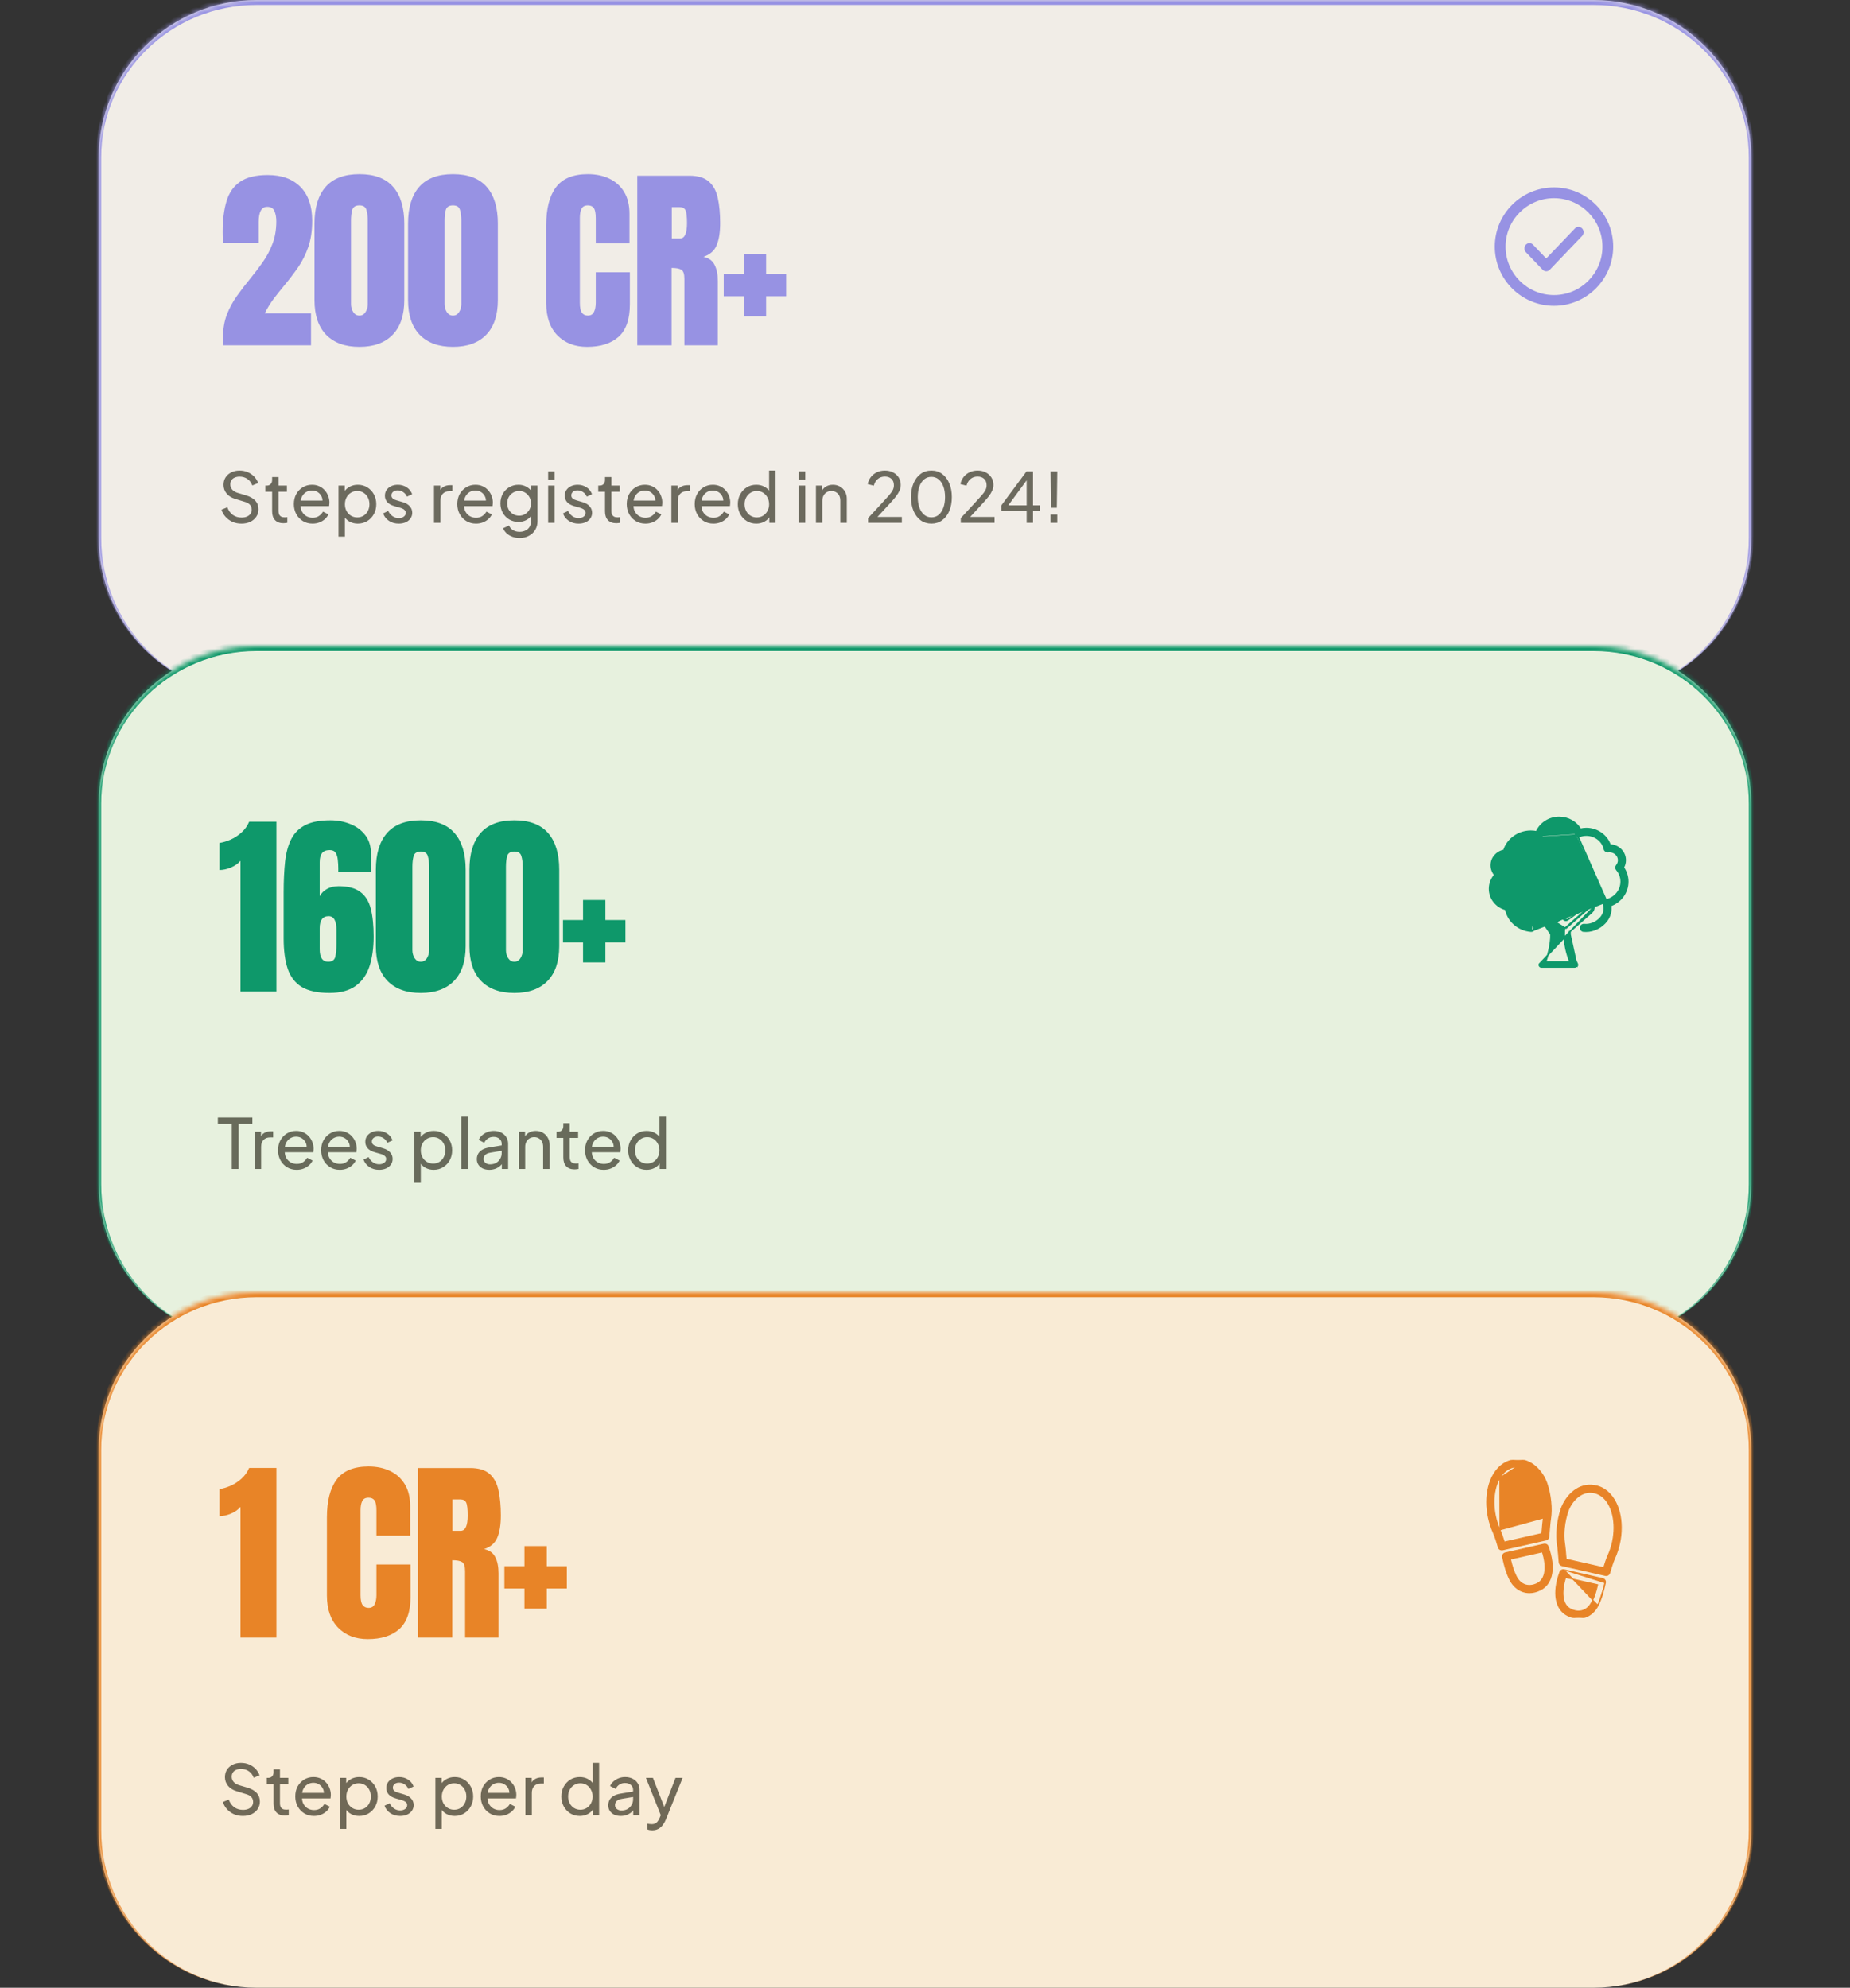 <svg width="375" height="403" viewBox="0 0 375 403" fill="none" xmlns="http://www.w3.org/2000/svg">
<rect x="0" y="0" width="375" height="403" fill="#333333" stroke="none"/>
<mask id="path-1-inside-1_3406_9308" fill="white">
<path d="M20 32C20 14.327 34.327 0 52 0H323C340.673 0 355 14.327 355 32V109C355 126.673 340.673 141 323 141H52C34.327 141 20 126.673 20 109V32Z"/>
</mask>
<path d="M20 32C20 14.327 34.327 0 52 0H323C340.673 0 355 14.327 355 32V109C355 126.673 340.673 141 323 141H52C34.327 141 20 126.673 20 109V32Z" fill="#F1EDE7"/>
<path d="M19.5 31.5C19.5 13.551 34.051 -1 52 -1H323C340.949 -1 355.5 13.551 355.5 31.5L354.5 32C354.5 14.879 340.397 1 323 1H52C34.603 1 20.5 14.879 20.5 32L19.5 31.5ZM355 141H20H355ZM52 141C34.051 141 19.5 126.449 19.5 108.5V31.5C19.5 13.551 34.051 -1 52 -1V1C34.603 1 20.5 14.879 20.5 32V109C20.5 126.673 34.603 141 52 141ZM323 -1C340.949 -1 355.5 13.551 355.5 31.5V108.5C355.5 126.449 340.949 141 323 141C340.397 141 354.5 126.673 354.5 109V32C354.5 14.879 340.397 1 323 1V-1Z" fill="#9792E3" mask="url(#path-1-inside-1_3406_9308)"/>
<path d="M45.211 70V68.359C45.211 66.654 45.471 65.124 45.992 63.77C46.526 62.402 47.21 61.139 48.043 59.98C48.876 58.809 49.755 57.663 50.68 56.543C51.578 55.449 52.431 54.329 53.238 53.184C54.059 52.025 54.723 50.775 55.23 49.434C55.751 48.079 56.012 46.562 56.012 44.883C56.012 44.075 55.888 43.385 55.641 42.812C55.406 42.227 54.911 41.934 54.156 41.934C53.01 41.934 52.438 42.956 52.438 45V49.199H45.211C45.198 48.9 45.178 48.561 45.152 48.184C45.139 47.806 45.133 47.441 45.133 47.09C45.133 44.616 45.393 42.52 45.914 40.801C46.435 39.069 47.353 37.754 48.668 36.855C49.996 35.944 51.858 35.488 54.254 35.488C57.105 35.488 59.319 36.289 60.895 37.891C62.483 39.492 63.277 41.777 63.277 44.746C63.277 46.764 63.017 48.535 62.496 50.059C61.975 51.569 61.285 52.949 60.426 54.199C59.566 55.436 58.622 56.673 57.594 57.91C56.865 58.783 56.155 59.675 55.465 60.586C54.788 61.497 54.189 62.474 53.668 63.516H63.043V70H45.211ZM72.848 70.312C69.945 70.312 67.699 69.499 66.11 67.871C64.535 66.243 63.747 63.9 63.747 60.84V45.332C63.747 42.103 64.496 39.629 65.993 37.91C67.503 36.178 69.788 35.312 72.848 35.312C75.921 35.312 78.207 36.178 79.704 37.91C81.201 39.629 81.95 42.103 81.95 45.332V60.84C81.95 63.9 81.162 66.243 79.587 67.871C78.011 69.499 75.765 70.312 72.848 70.312ZM72.848 63.984C73.382 63.984 73.799 63.743 74.098 63.262C74.398 62.78 74.548 62.24 74.548 61.641V44.668C74.548 43.861 74.457 43.158 74.274 42.559C74.105 41.947 73.63 41.641 72.848 41.641C72.067 41.641 71.585 41.947 71.403 42.559C71.234 43.158 71.149 43.861 71.149 44.668V61.641C71.149 62.24 71.299 62.78 71.598 63.262C71.911 63.743 72.328 63.984 72.848 63.984ZM91.814 70.312C88.91 70.312 86.664 69.499 85.076 67.871C83.5 66.243 82.713 63.9 82.713 60.84V45.332C82.713 42.103 83.461 39.629 84.959 37.91C86.469 36.178 88.754 35.312 91.814 35.312C94.887 35.312 97.172 36.178 98.669 37.91C100.167 39.629 100.916 42.103 100.916 45.332V60.84C100.916 63.9 100.128 66.243 98.552 67.871C96.977 69.499 94.731 70.312 91.814 70.312ZM91.814 63.984C92.348 63.984 92.765 63.743 93.064 63.262C93.364 62.78 93.513 62.24 93.513 61.641V44.668C93.513 43.861 93.422 43.158 93.24 42.559C93.071 41.947 92.595 41.641 91.814 41.641C91.033 41.641 90.551 41.947 90.369 42.559C90.2 43.158 90.115 43.861 90.115 44.668V61.641C90.115 62.24 90.265 62.78 90.564 63.262C90.877 63.743 91.293 63.984 91.814 63.984ZM119.003 70.312C116.516 70.312 114.511 69.538 112.988 67.988C111.477 66.439 110.722 64.271 110.722 61.484V45.625C110.722 42.292 111.379 39.74 112.695 37.969C114.023 36.198 116.178 35.312 119.159 35.312C120.787 35.312 122.232 35.612 123.495 36.211C124.771 36.81 125.774 37.708 126.503 38.906C127.232 40.091 127.597 41.589 127.597 43.398V49.336H120.761V44.258C120.761 43.229 120.631 42.539 120.37 42.188C120.11 41.823 119.706 41.641 119.159 41.641C118.521 41.641 118.092 41.875 117.87 42.344C117.649 42.8 117.538 43.411 117.538 44.18V61.387C117.538 62.337 117.675 63.008 117.948 63.398C118.235 63.789 118.639 63.984 119.159 63.984C119.745 63.984 120.155 63.743 120.39 63.262C120.637 62.78 120.761 62.155 120.761 61.387V55.195H127.675V61.699C127.675 64.72 126.913 66.914 125.39 68.281C123.866 69.635 121.738 70.312 119.003 70.312ZM129.18 70V35.625H139.727C141.484 35.625 142.812 36.029 143.711 36.836C144.609 37.63 145.208 38.75 145.508 40.195C145.82 41.628 145.977 43.314 145.977 45.254C145.977 47.129 145.736 48.626 145.254 49.746C144.785 50.866 143.893 51.641 142.578 52.07C143.659 52.292 144.414 52.832 144.844 53.691C145.286 54.538 145.508 55.638 145.508 56.992V70H138.73V56.543C138.73 55.54 138.522 54.922 138.105 54.688C137.702 54.44 137.044 54.316 136.133 54.316V70H129.18ZM136.172 48.359H137.832C138.783 48.359 139.258 47.324 139.258 45.254C139.258 43.913 139.154 43.034 138.945 42.617C138.737 42.2 138.346 41.992 137.773 41.992H136.172V48.359ZM150.762 64.121V60.059H146.7V55.527H150.762V51.465H155.294V55.527H159.356V60.059H155.294V64.121H150.762Z" fill="#9792E3"/>
<path d="M48.936 106.168C48.273 106.168 47.667 106.047 47.116 105.804C46.566 105.552 46.099 105.211 45.716 104.782C45.334 104.353 45.058 103.872 44.89 103.34L46.08 102.85C46.332 103.522 46.706 104.04 47.2 104.404C47.704 104.759 48.292 104.936 48.964 104.936C49.375 104.936 49.734 104.871 50.042 104.74C50.35 104.609 50.588 104.427 50.756 104.194C50.934 103.951 51.022 103.671 51.022 103.354C51.022 102.915 50.896 102.57 50.644 102.318C50.401 102.057 50.042 101.861 49.566 101.73L47.648 101.142C46.892 100.909 46.313 100.54 45.912 100.036C45.511 99.532 45.31 98.953 45.31 98.3C45.31 97.731 45.446 97.231 45.716 96.802C45.996 96.363 46.379 96.023 46.864 95.78C47.359 95.528 47.919 95.402 48.544 95.402C49.169 95.402 49.734 95.514 50.238 95.738C50.752 95.962 51.185 96.265 51.54 96.648C51.895 97.021 52.156 97.451 52.324 97.936L51.148 98.426C50.924 97.838 50.588 97.395 50.14 97.096C49.692 96.788 49.165 96.634 48.558 96.634C48.185 96.634 47.853 96.699 47.564 96.83C47.284 96.951 47.065 97.133 46.906 97.376C46.757 97.609 46.682 97.889 46.682 98.216C46.682 98.599 46.803 98.939 47.046 99.238C47.289 99.537 47.657 99.765 48.152 99.924L49.902 100.442C50.724 100.694 51.344 101.053 51.764 101.52C52.184 101.987 52.394 102.565 52.394 103.256C52.394 103.825 52.245 104.329 51.946 104.768C51.657 105.207 51.251 105.552 50.728 105.804C50.215 106.047 49.617 106.168 48.936 106.168ZM57.455 106.084C56.718 106.084 56.148 105.874 55.747 105.454C55.355 105.034 55.159 104.441 55.159 103.676V99.7H53.787V98.454H54.067C54.403 98.454 54.669 98.351 54.865 98.146C55.061 97.941 55.159 97.67 55.159 97.334V96.718H56.461V98.454H58.155V99.7H56.461V103.634C56.461 103.886 56.498 104.105 56.573 104.292C56.657 104.479 56.792 104.628 56.979 104.74C57.166 104.843 57.413 104.894 57.721 104.894C57.786 104.894 57.866 104.889 57.959 104.88C58.062 104.871 58.155 104.861 58.239 104.852V106C58.118 106.028 57.982 106.047 57.833 106.056C57.684 106.075 57.558 106.084 57.455 106.084ZM63.347 106.168C62.619 106.168 61.97 105.995 61.401 105.65C60.831 105.305 60.383 104.833 60.057 104.236C59.73 103.629 59.567 102.953 59.567 102.206C59.567 101.45 59.725 100.778 60.043 100.19C60.369 99.602 60.808 99.14 61.359 98.804C61.919 98.459 62.544 98.286 63.235 98.286C63.795 98.286 64.289 98.389 64.719 98.594C65.157 98.79 65.526 99.061 65.825 99.406C66.133 99.742 66.366 100.129 66.525 100.568C66.693 100.997 66.777 101.445 66.777 101.912C66.777 102.015 66.767 102.131 66.749 102.262C66.739 102.383 66.725 102.5 66.707 102.612H60.519V101.492H65.951L65.335 101.996C65.419 101.511 65.372 101.077 65.195 100.694C65.017 100.311 64.756 100.008 64.411 99.784C64.065 99.56 63.673 99.448 63.235 99.448C62.796 99.448 62.395 99.56 62.031 99.784C61.667 100.008 61.382 100.33 61.177 100.75C60.981 101.161 60.901 101.651 60.939 102.22C60.901 102.771 60.985 103.256 61.191 103.676C61.405 104.087 61.704 104.409 62.087 104.642C62.479 104.866 62.903 104.978 63.361 104.978C63.865 104.978 64.289 104.861 64.635 104.628C64.98 104.395 65.26 104.096 65.475 103.732L66.567 104.292C66.417 104.637 66.184 104.955 65.867 105.244C65.559 105.524 65.19 105.748 64.761 105.916C64.341 106.084 63.869 106.168 63.347 106.168ZM68.614 108.8V98.454H69.888V100.078L69.72 99.756C70 99.308 70.383 98.953 70.868 98.692C71.353 98.421 71.909 98.286 72.534 98.286C73.243 98.286 73.878 98.459 74.438 98.804C75.007 99.149 75.456 99.621 75.782 100.218C76.109 100.806 76.272 101.478 76.272 102.234C76.272 102.971 76.109 103.639 75.782 104.236C75.456 104.833 75.007 105.305 74.438 105.65C73.878 105.995 73.239 106.168 72.52 106.168C71.913 106.168 71.358 106.033 70.854 105.762C70.359 105.491 69.977 105.109 69.706 104.614L69.916 104.39V108.8H68.614ZM72.422 104.908C72.898 104.908 73.323 104.791 73.696 104.558C74.07 104.325 74.359 104.007 74.564 103.606C74.779 103.195 74.886 102.738 74.886 102.234C74.886 101.711 74.779 101.254 74.564 100.862C74.359 100.461 74.07 100.143 73.696 99.91C73.323 99.667 72.898 99.546 72.422 99.546C71.946 99.546 71.517 99.663 71.134 99.896C70.761 100.129 70.462 100.451 70.238 100.862C70.023 101.263 69.916 101.721 69.916 102.234C69.916 102.738 70.023 103.195 70.238 103.606C70.462 104.007 70.761 104.325 71.134 104.558C71.517 104.791 71.946 104.908 72.422 104.908ZM80.821 106.168C80.065 106.168 79.407 105.981 78.847 105.608C78.287 105.235 77.891 104.731 77.657 104.096L78.693 103.592C78.908 104.04 79.202 104.395 79.575 104.656C79.949 104.917 80.364 105.048 80.821 105.048C81.232 105.048 81.573 104.95 81.843 104.754C82.114 104.558 82.249 104.301 82.249 103.984C82.249 103.76 82.184 103.583 82.053 103.452C81.932 103.312 81.783 103.205 81.605 103.13C81.428 103.046 81.265 102.985 81.115 102.948L79.981 102.626C79.3 102.43 78.801 102.15 78.483 101.786C78.175 101.422 78.021 100.997 78.021 100.512C78.021 100.064 78.133 99.677 78.357 99.35C78.591 99.014 78.903 98.753 79.295 98.566C79.697 98.379 80.145 98.286 80.639 98.286C81.302 98.286 81.895 98.454 82.417 98.79C82.949 99.126 83.327 99.597 83.551 100.204L82.487 100.694C82.319 100.302 82.067 99.994 81.731 99.77C81.395 99.537 81.017 99.42 80.597 99.42C80.215 99.42 79.911 99.518 79.687 99.714C79.463 99.901 79.351 100.139 79.351 100.428C79.351 100.643 79.407 100.82 79.519 100.96C79.631 101.091 79.767 101.193 79.925 101.268C80.084 101.333 80.238 101.389 80.387 101.436L81.619 101.8C82.235 101.977 82.711 102.253 83.047 102.626C83.393 102.999 83.565 103.447 83.565 103.97C83.565 104.39 83.449 104.768 83.215 105.104C82.982 105.44 82.66 105.701 82.249 105.888C81.839 106.075 81.363 106.168 80.821 106.168ZM87.97 106V98.454H89.244V99.84L89.104 99.644C89.281 99.215 89.552 98.897 89.916 98.692C90.28 98.477 90.723 98.37 91.246 98.37H91.708V99.602H91.05C90.518 99.602 90.088 99.77 89.762 100.106C89.435 100.433 89.272 100.899 89.272 101.506V106H87.97ZM96.476 106.168C95.748 106.168 95.1 105.995 94.53 105.65C93.961 105.305 93.513 104.833 93.186 104.236C92.86 103.629 92.696 102.953 92.696 102.206C92.696 101.45 92.855 100.778 93.172 100.19C93.499 99.602 93.938 99.14 94.488 98.804C95.048 98.459 95.674 98.286 96.364 98.286C96.924 98.286 97.419 98.389 97.848 98.594C98.287 98.79 98.656 99.061 98.954 99.406C99.262 99.742 99.496 100.129 99.654 100.568C99.822 100.997 99.906 101.445 99.906 101.912C99.906 102.015 99.897 102.131 99.878 102.262C99.869 102.383 99.855 102.5 99.836 102.612H93.648V101.492H99.08L98.464 101.996C98.548 101.511 98.502 101.077 98.324 100.694C98.147 100.311 97.886 100.008 97.54 99.784C97.195 99.56 96.803 99.448 96.364 99.448C95.926 99.448 95.524 99.56 95.16 99.784C94.796 100.008 94.512 100.33 94.306 100.75C94.11 101.161 94.031 101.651 94.068 102.22C94.031 102.771 94.115 103.256 94.32 103.676C94.535 104.087 94.834 104.409 95.216 104.642C95.608 104.866 96.033 104.978 96.49 104.978C96.994 104.978 97.419 104.861 97.764 104.628C98.11 104.395 98.39 104.096 98.604 103.732L99.696 104.292C99.547 104.637 99.314 104.955 98.996 105.244C98.688 105.524 98.32 105.748 97.89 105.916C97.47 106.084 96.999 106.168 96.476 106.168ZM105.342 109.08C104.81 109.08 104.315 108.996 103.858 108.828C103.41 108.66 103.023 108.427 102.696 108.128C102.379 107.839 102.136 107.498 101.968 107.106L103.186 106.546C103.317 106.901 103.564 107.199 103.928 107.442C104.301 107.694 104.768 107.82 105.328 107.82C105.757 107.82 106.145 107.736 106.49 107.568C106.845 107.409 107.125 107.167 107.33 106.84C107.535 106.523 107.638 106.135 107.638 105.678V103.984L107.876 104.236C107.615 104.749 107.237 105.141 106.742 105.412C106.257 105.683 105.72 105.818 105.132 105.818C104.423 105.818 103.788 105.655 103.228 105.328C102.668 104.992 102.229 104.539 101.912 103.97C101.595 103.391 101.436 102.752 101.436 102.052C101.436 101.343 101.595 100.703 101.912 100.134C102.229 99.565 102.663 99.117 103.214 98.79C103.774 98.454 104.409 98.286 105.118 98.286C105.706 98.286 106.238 98.421 106.714 98.692C107.199 98.953 107.587 99.317 107.876 99.784L107.68 100.134V98.454H108.954V105.678C108.954 106.331 108.8 106.915 108.492 107.428C108.184 107.941 107.755 108.343 107.204 108.632C106.663 108.931 106.042 109.08 105.342 109.08ZM105.244 104.558C105.692 104.558 106.093 104.446 106.448 104.222C106.812 103.998 107.101 103.699 107.316 103.326C107.531 102.943 107.638 102.519 107.638 102.052C107.638 101.595 107.531 101.175 107.316 100.792C107.101 100.409 106.812 100.106 106.448 99.882C106.093 99.658 105.692 99.546 105.244 99.546C104.787 99.546 104.371 99.658 103.998 99.882C103.625 100.106 103.331 100.409 103.116 100.792C102.911 101.165 102.808 101.585 102.808 102.052C102.808 102.519 102.911 102.943 103.116 103.326C103.331 103.699 103.62 103.998 103.984 104.222C104.357 104.446 104.777 104.558 105.244 104.558ZM111.112 106V98.454H112.414V106H111.112ZM111.112 97.25V95.57H112.414V97.25H111.112ZM117.277 106.168C116.521 106.168 115.863 105.981 115.303 105.608C114.743 105.235 114.346 104.731 114.113 104.096L115.149 103.592C115.363 104.04 115.657 104.395 116.031 104.656C116.404 104.917 116.819 105.048 117.277 105.048C117.687 105.048 118.028 104.95 118.299 104.754C118.569 104.558 118.705 104.301 118.705 103.984C118.705 103.76 118.639 103.583 118.509 103.452C118.387 103.312 118.238 103.205 118.061 103.13C117.883 103.046 117.72 102.985 117.571 102.948L116.437 102.626C115.755 102.43 115.256 102.15 114.939 101.786C114.631 101.422 114.477 100.997 114.477 100.512C114.477 100.064 114.589 99.677 114.813 99.35C115.046 99.014 115.359 98.753 115.751 98.566C116.152 98.379 116.6 98.286 117.095 98.286C117.757 98.286 118.35 98.454 118.873 98.79C119.405 99.126 119.783 99.597 120.007 100.204L118.943 100.694C118.775 100.302 118.523 99.994 118.187 99.77C117.851 99.537 117.473 99.42 117.053 99.42C116.67 99.42 116.367 99.518 116.143 99.714C115.919 99.901 115.807 100.139 115.807 100.428C115.807 100.643 115.863 100.82 115.975 100.96C116.087 101.091 116.222 101.193 116.381 101.268C116.539 101.333 116.693 101.389 116.843 101.436L118.075 101.8C118.691 101.977 119.167 102.253 119.503 102.626C119.848 102.999 120.021 103.447 120.021 103.97C120.021 104.39 119.904 104.768 119.671 105.104C119.437 105.44 119.115 105.701 118.705 105.888C118.294 106.075 117.818 106.168 117.277 106.168ZM124.931 106.084C124.194 106.084 123.624 105.874 123.223 105.454C122.831 105.034 122.635 104.441 122.635 103.676V99.7H121.263V98.454H121.543C121.879 98.454 122.145 98.351 122.341 98.146C122.537 97.941 122.635 97.67 122.635 97.334V96.718H123.937V98.454H125.631V99.7H123.937V103.634C123.937 103.886 123.974 104.105 124.049 104.292C124.133 104.479 124.268 104.628 124.455 104.74C124.642 104.843 124.889 104.894 125.197 104.894C125.262 104.894 125.342 104.889 125.435 104.88C125.538 104.871 125.631 104.861 125.715 104.852V106C125.594 106.028 125.458 106.047 125.309 106.056C125.16 106.075 125.034 106.084 124.931 106.084ZM130.823 106.168C130.095 106.168 129.446 105.995 128.877 105.65C128.307 105.305 127.859 104.833 127.533 104.236C127.206 103.629 127.043 102.953 127.043 102.206C127.043 101.45 127.201 100.778 127.519 100.19C127.845 99.602 128.284 99.14 128.835 98.804C129.395 98.459 130.02 98.286 130.711 98.286C131.271 98.286 131.765 98.389 132.195 98.594C132.633 98.79 133.002 99.061 133.301 99.406C133.609 99.742 133.842 100.129 134.001 100.568C134.169 100.997 134.253 101.445 134.253 101.912C134.253 102.015 134.243 102.131 134.225 102.262C134.215 102.383 134.201 102.5 134.183 102.612H127.995V101.492H133.427L132.811 101.996C132.895 101.511 132.848 101.077 132.671 100.694C132.493 100.311 132.232 100.008 131.887 99.784C131.541 99.56 131.149 99.448 130.711 99.448C130.272 99.448 129.871 99.56 129.507 99.784C129.143 100.008 128.858 100.33 128.653 100.75C128.457 101.161 128.377 101.651 128.415 102.22C128.377 102.771 128.461 103.256 128.667 103.676C128.881 104.087 129.18 104.409 129.563 104.642C129.955 104.866 130.379 104.978 130.837 104.978C131.341 104.978 131.765 104.861 132.111 104.628C132.456 104.395 132.736 104.096 132.951 103.732L134.043 104.292C133.893 104.637 133.66 104.955 133.343 105.244C133.035 105.524 132.666 105.748 132.237 105.916C131.817 106.084 131.345 106.168 130.823 106.168ZM136.09 106V98.454H137.364V99.84L137.224 99.644C137.402 99.215 137.672 98.897 138.036 98.692C138.4 98.477 138.844 98.37 139.366 98.37H139.828V99.602H139.17C138.638 99.602 138.209 99.77 137.882 100.106C137.556 100.433 137.392 100.899 137.392 101.506V106H136.09ZM144.597 106.168C143.869 106.168 143.22 105.995 142.651 105.65C142.082 105.305 141.634 104.833 141.307 104.236C140.98 103.629 140.817 102.953 140.817 102.206C140.817 101.45 140.976 100.778 141.293 100.19C141.62 99.602 142.058 99.14 142.609 98.804C143.169 98.459 143.794 98.286 144.485 98.286C145.045 98.286 145.54 98.389 145.969 98.594C146.408 98.79 146.776 99.061 147.075 99.406C147.383 99.742 147.616 100.129 147.775 100.568C147.943 100.997 148.027 101.445 148.027 101.912C148.027 102.015 148.018 102.131 147.999 102.262C147.99 102.383 147.976 102.5 147.957 102.612H141.769V101.492H147.201L146.585 101.996C146.669 101.511 146.622 101.077 146.445 100.694C146.268 100.311 146.006 100.008 145.661 99.784C145.316 99.56 144.924 99.448 144.485 99.448C144.046 99.448 143.645 99.56 143.281 99.784C142.917 100.008 142.632 100.33 142.427 100.75C142.231 101.161 142.152 101.651 142.189 102.22C142.152 102.771 142.236 103.256 142.441 103.676C142.656 104.087 142.954 104.409 143.337 104.642C143.729 104.866 144.154 104.978 144.611 104.978C145.115 104.978 145.54 104.861 145.885 104.628C146.23 104.395 146.51 104.096 146.725 103.732L147.817 104.292C147.668 104.637 147.434 104.955 147.117 105.244C146.809 105.524 146.44 105.748 146.011 105.916C145.591 106.084 145.12 106.168 144.597 106.168ZM153.295 106.168C152.585 106.168 151.946 105.995 151.377 105.65C150.817 105.305 150.373 104.833 150.047 104.236C149.72 103.639 149.557 102.971 149.557 102.234C149.557 101.478 149.72 100.806 150.047 100.218C150.373 99.621 150.817 99.149 151.377 98.804C151.946 98.459 152.585 98.286 153.295 98.286C153.92 98.286 154.475 98.421 154.961 98.692C155.446 98.953 155.829 99.308 156.109 99.756L155.899 100.078V95.402H157.215V106H155.941V104.39L156.109 104.614C155.847 105.109 155.465 105.491 154.961 105.762C154.466 106.033 153.911 106.168 153.295 106.168ZM153.407 104.908C153.883 104.908 154.307 104.791 154.681 104.558C155.054 104.325 155.348 104.007 155.563 103.606C155.787 103.195 155.899 102.738 155.899 102.234C155.899 101.721 155.787 101.263 155.563 100.862C155.348 100.451 155.054 100.129 154.681 99.896C154.307 99.663 153.883 99.546 153.407 99.546C152.94 99.546 152.515 99.667 152.133 99.91C151.759 100.143 151.465 100.461 151.251 100.862C151.036 101.254 150.929 101.711 150.929 102.234C150.929 102.738 151.036 103.195 151.251 103.606C151.465 104.007 151.759 104.325 152.133 104.558C152.506 104.791 152.931 104.908 153.407 104.908ZM161.93 106V98.454H163.232V106H161.93ZM161.93 97.25V95.57H163.232V97.25H161.93ZM165.392 106V98.454H166.666V99.924L166.456 99.798C166.643 99.322 166.941 98.953 167.352 98.692C167.772 98.421 168.262 98.286 168.822 98.286C169.363 98.286 169.844 98.407 170.264 98.65C170.693 98.893 171.029 99.229 171.272 99.658C171.524 100.087 171.65 100.573 171.65 101.114V106H170.334V101.534C170.334 101.114 170.259 100.759 170.11 100.47C169.961 100.181 169.746 99.957 169.466 99.798C169.195 99.63 168.883 99.546 168.528 99.546C168.173 99.546 167.856 99.63 167.576 99.798C167.305 99.957 167.091 100.185 166.932 100.484C166.773 100.773 166.694 101.123 166.694 101.534V106H165.392ZM175.961 106V105.048L178.845 101.926C179.414 101.319 179.867 100.82 180.203 100.428C180.548 100.036 180.8 99.686 180.959 99.378C181.118 99.07 181.197 98.743 181.197 98.398C181.197 97.829 181.029 97.39 180.693 97.082C180.357 96.774 179.914 96.62 179.363 96.62C178.803 96.62 178.327 96.783 177.935 97.11C177.543 97.427 177.272 97.88 177.123 98.468L175.877 98.146C175.998 97.586 176.222 97.101 176.549 96.69C176.876 96.279 177.282 95.962 177.767 95.738C178.252 95.514 178.784 95.402 179.363 95.402C179.998 95.402 180.553 95.528 181.029 95.78C181.514 96.023 181.892 96.363 182.163 96.802C182.443 97.241 182.583 97.749 182.583 98.328C182.583 98.711 182.504 99.084 182.345 99.448C182.186 99.812 181.953 100.199 181.645 100.61C181.337 101.011 180.936 101.478 180.441 102.01L177.865 104.81H182.807V106H175.961ZM188.808 106.168C187.977 106.168 187.249 105.944 186.624 105.496C186.008 105.039 185.527 104.409 185.182 103.606C184.836 102.794 184.664 101.851 184.664 100.778C184.664 99.705 184.836 98.767 185.182 97.964C185.527 97.152 186.008 96.522 186.624 96.074C187.24 95.626 187.963 95.402 188.794 95.402C189.624 95.402 190.348 95.626 190.964 96.074C191.58 96.522 192.06 97.152 192.406 97.964C192.76 98.767 192.938 99.705 192.938 100.778C192.938 101.851 192.765 102.794 192.42 103.606C192.074 104.418 191.589 105.048 190.964 105.496C190.348 105.944 189.629 106.168 188.808 106.168ZM188.808 104.894C189.368 104.894 189.853 104.726 190.264 104.39C190.674 104.045 190.992 103.564 191.216 102.948C191.449 102.332 191.566 101.609 191.566 100.778C191.566 99.947 191.449 99.224 191.216 98.608C190.992 97.992 190.67 97.516 190.25 97.18C189.839 96.844 189.354 96.676 188.794 96.676C188.234 96.676 187.748 96.844 187.338 97.18C186.927 97.516 186.605 97.992 186.372 98.608C186.148 99.224 186.036 99.947 186.036 100.778C186.036 101.599 186.148 102.318 186.372 102.934C186.605 103.55 186.927 104.031 187.338 104.376C187.758 104.721 188.248 104.894 188.808 104.894ZM194.753 106V105.048L197.637 101.926C198.206 101.319 198.659 100.82 198.995 100.428C199.34 100.036 199.592 99.686 199.751 99.378C199.909 99.07 199.989 98.743 199.989 98.398C199.989 97.829 199.821 97.39 199.485 97.082C199.149 96.774 198.705 96.62 198.155 96.62C197.595 96.62 197.119 96.783 196.727 97.11C196.335 97.427 196.064 97.88 195.915 98.468L194.669 98.146C194.79 97.586 195.014 97.101 195.341 96.69C195.667 96.279 196.073 95.962 196.559 95.738C197.044 95.514 197.576 95.402 198.155 95.402C198.789 95.402 199.345 95.528 199.821 95.78C200.306 96.023 200.684 96.363 200.955 96.802C201.235 97.241 201.375 97.749 201.375 98.328C201.375 98.711 201.295 99.084 201.137 99.448C200.978 99.812 200.745 100.199 200.437 100.61C200.129 101.011 199.727 101.478 199.233 102.01L196.657 104.81H201.599V106H194.753ZM208.107 106V103.592H202.983V102.458L208.079 95.57H209.395V102.458H210.753V103.592H209.395V106H208.107ZM204.019 102.948L203.823 102.458H208.107V96.718L208.513 96.83L204.019 102.948ZM213.031 102.948L212.947 95.57H214.319L214.221 102.948H213.031ZM212.947 106V104.32H214.319V106H212.947Z" fill="#151304" fill-opacity="0.6"/>
<path d="M315 38C308.383 38 303 43.383 303 50C303 56.617 308.383 62 315 62C321.617 62 327 56.617 327 50C327 43.383 321.617 38 315 38ZM315 59.818C309.586 59.818 305.182 55.414 305.182 50C305.182 44.586 309.586 40.182 315 40.182C320.414 40.182 324.818 44.586 324.818 50C324.818 55.414 320.414 59.818 315 59.818Z" fill="#9792E3"/>
<path d="M319.244 46.315L313.424 52.402L310.756 49.612C310.355 49.192 309.703 49.192 309.301 49.612C308.9 50.032 308.9 50.714 309.301 51.134L312.696 54.685C312.889 54.887 313.151 55 313.424 55H313.424C313.697 55 313.958 54.887 314.151 54.685L320.699 47.837C321.1 47.417 321.1 46.735 320.699 46.315C320.297 45.895 319.645 45.895 319.244 46.315Z" fill="#9792E3"/>
<mask id="path-7-inside-2_3406_9308" fill="white">
<path d="M20 163C20 145.327 34.327 131 52 131H323C340.673 131 355 145.327 355 163V240C355 257.673 340.673 272 323 272H52C34.327 272 20 257.673 20 240V163Z"/>
</mask>
<path d="M20 163C20 145.327 34.327 131 52 131H323C340.673 131 355 145.327 355 163V240C355 257.673 340.673 272 323 272H52C34.327 272 20 257.673 20 240V163Z" fill="#E7F1DE"/>
<path d="M19.5 162.5C19.5 144.551 34.051 130 52 130H323C340.949 130 355.5 144.551 355.5 162.5L354.5 163C354.5 145.879 340.397 132 323 132H52C34.603 132 20.5 145.879 20.5 163L19.5 162.5ZM355 272H20H355ZM52 272C34.051 272 19.5 257.449 19.5 239.5V162.5C19.5 144.551 34.051 130 52 130V132C34.603 132 20.5 145.879 20.5 163V240C20.5 257.673 34.603 272 52 272ZM323 130C340.949 130 355.5 144.551 355.5 162.5V239.5C355.5 257.449 340.949 272 323 272C340.397 272 354.5 257.673 354.5 240V163C354.5 145.879 340.397 132 323 132V130Z" fill="#0E986A" mask="url(#path-7-inside-2_3406_9308)"/>
<path d="M48.746 201V174.516C48.277 175.076 47.633 175.531 46.812 175.883C45.992 176.221 45.217 176.391 44.488 176.391V170.902C45.178 170.798 45.921 170.577 46.715 170.238C47.509 169.887 48.245 169.411 48.922 168.812C49.612 168.201 50.139 167.465 50.504 166.605H56.031V201H48.746ZM66.774 201.312C64.391 201.312 62.523 200.909 61.169 200.102C59.828 199.281 58.877 198.051 58.317 196.41C57.77 194.77 57.497 192.725 57.497 190.277V180.98C57.497 178.598 57.594 176.495 57.79 174.672C57.998 172.849 58.421 171.319 59.059 170.082C59.697 168.845 60.648 167.908 61.911 167.27C63.174 166.632 64.86 166.312 66.969 166.312C68.415 166.312 69.763 166.566 71.013 167.074C72.263 167.569 73.272 168.318 74.04 169.32C74.808 170.31 75.192 171.553 75.192 173.051V176.762H68.571V176.059C68.571 175.486 68.538 174.913 68.473 174.34C68.421 173.767 68.278 173.292 68.044 172.914C67.809 172.536 67.412 172.348 66.852 172.348C66.084 172.348 65.55 172.562 65.251 172.992C64.951 173.409 64.802 174.014 64.802 174.809V181.703C65.127 181.091 65.615 180.603 66.266 180.238C66.917 179.861 67.712 179.672 68.649 179.672C70.55 179.672 72.009 180.056 73.024 180.824C74.053 181.579 74.763 182.712 75.153 184.223C75.544 185.733 75.739 187.621 75.739 189.887C75.739 192.178 75.459 194.184 74.899 195.902C74.339 197.608 73.402 198.936 72.087 199.887C70.785 200.837 69.014 201.312 66.774 201.312ZM66.52 194.984C67.328 194.984 67.809 194.646 67.966 193.969C68.122 193.279 68.2 192.4 68.2 191.332V188.559C68.2 186.684 67.673 185.746 66.618 185.746C65.407 185.746 64.802 186.56 64.802 188.188V192.445C64.802 194.138 65.374 194.984 66.52 194.984ZM85.291 201.312C82.387 201.312 80.141 200.499 78.552 198.871C76.977 197.243 76.189 194.9 76.189 191.84V176.332C76.189 173.103 76.938 170.629 78.435 168.91C79.946 167.178 82.231 166.312 85.291 166.312C88.364 166.312 90.649 167.178 92.146 168.91C93.644 170.629 94.392 173.103 94.392 176.332V191.84C94.392 194.9 93.604 197.243 92.029 198.871C90.453 200.499 88.207 201.312 85.291 201.312ZM85.291 194.984C85.825 194.984 86.241 194.743 86.541 194.262C86.84 193.78 86.99 193.24 86.99 192.641V175.668C86.99 174.861 86.899 174.158 86.716 173.559C86.547 172.947 86.072 172.641 85.291 172.641C84.509 172.641 84.028 172.947 83.845 173.559C83.676 174.158 83.591 174.861 83.591 175.668V192.641C83.591 193.24 83.741 193.78 84.041 194.262C84.353 194.743 84.77 194.984 85.291 194.984ZM104.256 201.312C101.353 201.312 99.106 200.499 97.518 198.871C95.942 197.243 95.155 194.9 95.155 191.84V176.332C95.155 173.103 95.903 170.629 97.401 168.91C98.911 167.178 101.196 166.312 104.256 166.312C107.329 166.312 109.614 167.178 111.112 168.91C112.609 170.629 113.358 173.103 113.358 176.332V191.84C113.358 194.9 112.57 197.243 110.995 198.871C109.419 200.499 107.173 201.312 104.256 201.312ZM104.256 194.984C104.79 194.984 105.207 194.743 105.506 194.262C105.806 193.78 105.955 193.24 105.955 192.641V175.668C105.955 174.861 105.864 174.158 105.682 173.559C105.513 172.947 105.037 172.641 104.256 172.641C103.475 172.641 102.993 172.947 102.811 173.559C102.642 174.158 102.557 174.861 102.557 175.668V192.641C102.557 193.24 102.707 193.78 103.006 194.262C103.319 194.743 103.735 194.984 104.256 194.984ZM118.183 195.121V191.059H114.12V186.527H118.183V182.465H122.714V186.527H126.777V191.059H122.714V195.121H118.183Z" fill="#0E986A"/>
<path d="M46.984 237V227.83H44.156V226.57H51.156V227.83H48.37V237H46.984ZM51.63 237V229.454H52.904V230.84L52.764 230.644C52.942 230.215 53.212 229.897 53.576 229.692C53.94 229.477 54.384 229.37 54.906 229.37H55.368V230.602H54.71C54.178 230.602 53.749 230.77 53.422 231.106C53.096 231.433 52.932 231.899 52.932 232.506V237H51.63ZM60.137 237.168C59.409 237.168 58.76 236.995 58.191 236.65C57.621 236.305 57.173 235.833 56.847 235.236C56.52 234.629 56.357 233.953 56.357 233.206C56.357 232.45 56.516 231.778 56.833 231.19C57.16 230.602 57.598 230.14 58.149 229.804C58.709 229.459 59.334 229.286 60.025 229.286C60.585 229.286 61.08 229.389 61.509 229.594C61.947 229.79 62.316 230.061 62.615 230.406C62.923 230.742 63.156 231.129 63.315 231.568C63.483 231.997 63.567 232.445 63.567 232.912C63.567 233.015 63.557 233.131 63.539 233.262C63.529 233.383 63.516 233.5 63.497 233.612H57.309V232.492H62.741L62.125 232.996C62.209 232.511 62.162 232.077 61.985 231.694C61.807 231.311 61.546 231.008 61.201 230.784C60.855 230.56 60.464 230.448 60.025 230.448C59.586 230.448 59.185 230.56 58.821 230.784C58.457 231.008 58.172 231.33 57.967 231.75C57.771 232.161 57.691 232.651 57.729 233.22C57.691 233.771 57.776 234.256 57.981 234.676C58.196 235.087 58.494 235.409 58.877 235.642C59.269 235.866 59.694 235.978 60.151 235.978C60.655 235.978 61.08 235.861 61.425 235.628C61.77 235.395 62.05 235.096 62.265 234.732L63.357 235.292C63.208 235.637 62.974 235.955 62.657 236.244C62.349 236.524 61.98 236.748 61.551 236.916C61.131 237.084 60.66 237.168 60.137 237.168ZM68.876 237.168C68.148 237.168 67.5 236.995 66.93 236.65C66.361 236.305 65.913 235.833 65.586 235.236C65.26 234.629 65.096 233.953 65.096 233.206C65.096 232.45 65.255 231.778 65.572 231.19C65.899 230.602 66.338 230.14 66.888 229.804C67.448 229.459 68.074 229.286 68.764 229.286C69.324 229.286 69.819 229.389 70.248 229.594C70.687 229.79 71.056 230.061 71.354 230.406C71.662 230.742 71.896 231.129 72.054 231.568C72.222 231.997 72.306 232.445 72.306 232.912C72.306 233.015 72.297 233.131 72.278 233.262C72.269 233.383 72.255 233.5 72.236 233.612H66.048V232.492H71.48L70.864 232.996C70.948 232.511 70.902 232.077 70.724 231.694C70.547 231.311 70.286 231.008 69.94 230.784C69.595 230.56 69.203 230.448 68.764 230.448C68.326 230.448 67.924 230.56 67.56 230.784C67.196 231.008 66.912 231.33 66.706 231.75C66.51 232.161 66.431 232.651 66.468 233.22C66.431 233.771 66.515 234.256 66.72 234.676C66.935 235.087 67.234 235.409 67.616 235.642C68.008 235.866 68.433 235.978 68.89 235.978C69.394 235.978 69.819 235.861 70.164 235.628C70.51 235.395 70.79 235.096 71.004 234.732L72.096 235.292C71.947 235.637 71.714 235.955 71.396 236.244C71.088 236.524 70.72 236.748 70.29 236.916C69.87 237.084 69.399 237.168 68.876 237.168ZM76.846 237.168C76.09 237.168 75.432 236.981 74.872 236.608C74.312 236.235 73.915 235.731 73.682 235.096L74.718 234.592C74.933 235.04 75.227 235.395 75.6 235.656C75.973 235.917 76.389 236.048 76.846 236.048C77.257 236.048 77.597 235.95 77.868 235.754C78.139 235.558 78.274 235.301 78.274 234.984C78.274 234.76 78.209 234.583 78.078 234.452C77.957 234.312 77.807 234.205 77.63 234.13C77.453 234.046 77.289 233.985 77.14 233.948L76.006 233.626C75.325 233.43 74.825 233.15 74.508 232.786C74.2 232.422 74.046 231.997 74.046 231.512C74.046 231.064 74.158 230.677 74.382 230.35C74.615 230.014 74.928 229.753 75.32 229.566C75.721 229.379 76.169 229.286 76.664 229.286C77.327 229.286 77.919 229.454 78.442 229.79C78.974 230.126 79.352 230.597 79.576 231.204L78.512 231.694C78.344 231.302 78.092 230.994 77.756 230.77C77.42 230.537 77.042 230.42 76.622 230.42C76.239 230.42 75.936 230.518 75.712 230.714C75.488 230.901 75.376 231.139 75.376 231.428C75.376 231.643 75.432 231.82 75.544 231.96C75.656 232.091 75.791 232.193 75.95 232.268C76.109 232.333 76.263 232.389 76.412 232.436L77.644 232.8C78.26 232.977 78.736 233.253 79.072 233.626C79.417 233.999 79.59 234.447 79.59 234.97C79.59 235.39 79.473 235.768 79.24 236.104C79.007 236.44 78.685 236.701 78.274 236.888C77.863 237.075 77.387 237.168 76.846 237.168ZM83.994 239.8V229.454H85.268V231.078L85.1 230.756C85.38 230.308 85.763 229.953 86.248 229.692C86.734 229.421 87.289 229.286 87.914 229.286C88.624 229.286 89.258 229.459 89.818 229.804C90.388 230.149 90.836 230.621 91.162 231.218C91.489 231.806 91.652 232.478 91.652 233.234C91.652 233.971 91.489 234.639 91.162 235.236C90.836 235.833 90.388 236.305 89.818 236.65C89.258 236.995 88.619 237.168 87.9 237.168C87.294 237.168 86.738 237.033 86.234 236.762C85.74 236.491 85.357 236.109 85.086 235.614L85.296 235.39V239.8H83.994ZM87.802 235.908C88.278 235.908 88.703 235.791 89.076 235.558C89.45 235.325 89.739 235.007 89.944 234.606C90.159 234.195 90.266 233.738 90.266 233.234C90.266 232.711 90.159 232.254 89.944 231.862C89.739 231.461 89.45 231.143 89.076 230.91C88.703 230.667 88.278 230.546 87.802 230.546C87.326 230.546 86.897 230.663 86.514 230.896C86.141 231.129 85.842 231.451 85.618 231.862C85.404 232.263 85.296 232.721 85.296 233.234C85.296 233.738 85.404 234.195 85.618 234.606C85.842 235.007 86.141 235.325 86.514 235.558C86.897 235.791 87.326 235.908 87.802 235.908ZM93.5 237V226.402H94.802V237H93.5ZM99.174 237.168C98.679 237.168 98.24 237.079 97.858 236.902C97.484 236.715 97.191 236.463 96.976 236.146C96.761 235.819 96.654 235.446 96.654 235.026C96.654 234.625 96.738 234.265 96.906 233.948C97.083 233.621 97.354 233.346 97.718 233.122C98.091 232.898 98.558 232.739 99.118 232.646L101.918 232.184V233.276L99.412 233.696C98.927 233.78 98.572 233.934 98.348 234.158C98.133 234.382 98.026 234.657 98.026 234.984C98.026 235.292 98.147 235.549 98.39 235.754C98.642 235.959 98.954 236.062 99.328 236.062C99.804 236.062 100.214 235.964 100.56 235.768C100.914 235.563 101.19 235.287 101.386 234.942C101.591 234.597 101.694 234.214 101.694 233.794V231.876C101.694 231.465 101.54 231.134 101.232 230.882C100.933 230.621 100.536 230.49 100.042 230.49C99.612 230.49 99.23 230.602 98.894 230.826C98.567 231.041 98.325 231.33 98.166 231.694L97.032 231.106C97.172 230.761 97.396 230.453 97.704 230.182C98.012 229.902 98.371 229.683 98.782 229.524C99.192 229.365 99.622 229.286 100.07 229.286C100.648 229.286 101.157 229.398 101.596 229.622C102.034 229.837 102.375 230.14 102.618 230.532C102.87 230.915 102.996 231.363 102.996 231.876V237H101.722V235.572L101.96 235.656C101.801 235.955 101.586 236.216 101.316 236.44C101.045 236.664 100.728 236.841 100.364 236.972C100 237.103 99.603 237.168 99.174 237.168ZM105.155 237V229.454H106.429V230.924L106.219 230.798C106.405 230.322 106.704 229.953 107.115 229.692C107.535 229.421 108.025 229.286 108.585 229.286C109.126 229.286 109.607 229.407 110.027 229.65C110.456 229.893 110.792 230.229 111.035 230.658C111.287 231.087 111.413 231.573 111.413 232.114V237H110.097V232.534C110.097 232.114 110.022 231.759 109.873 231.47C109.723 231.181 109.509 230.957 109.229 230.798C108.958 230.63 108.645 230.546 108.291 230.546C107.936 230.546 107.619 230.63 107.339 230.798C107.068 230.957 106.853 231.185 106.695 231.484C106.536 231.773 106.457 232.123 106.457 232.534V237H105.155ZM116.482 237.084C115.744 237.084 115.175 236.874 114.774 236.454C114.382 236.034 114.186 235.441 114.186 234.676V230.7H112.814V229.454H113.094C113.43 229.454 113.696 229.351 113.892 229.146C114.088 228.941 114.186 228.67 114.186 228.334V227.718H115.488V229.454H117.182V230.7H115.488V234.634C115.488 234.886 115.525 235.105 115.6 235.292C115.684 235.479 115.819 235.628 116.006 235.74C116.192 235.843 116.44 235.894 116.748 235.894C116.813 235.894 116.892 235.889 116.986 235.88C117.088 235.871 117.182 235.861 117.266 235.852V237C117.144 237.028 117.009 237.047 116.86 237.056C116.71 237.075 116.584 237.084 116.482 237.084ZM122.373 237.168C121.645 237.168 120.997 236.995 120.427 236.65C119.858 236.305 119.41 235.833 119.083 235.236C118.757 234.629 118.593 233.953 118.593 233.206C118.593 232.45 118.752 231.778 119.069 231.19C119.396 230.602 119.835 230.14 120.385 229.804C120.945 229.459 121.571 229.286 122.261 229.286C122.821 229.286 123.316 229.389 123.745 229.594C124.184 229.79 124.553 230.061 124.851 230.406C125.159 230.742 125.393 231.129 125.551 231.568C125.719 231.997 125.803 232.445 125.803 232.912C125.803 233.015 125.794 233.131 125.775 233.262C125.766 233.383 125.752 233.5 125.733 233.612H119.545V232.492H124.977L124.361 232.996C124.445 232.511 124.399 232.077 124.221 231.694C124.044 231.311 123.783 231.008 123.437 230.784C123.092 230.56 122.7 230.448 122.261 230.448C121.823 230.448 121.421 230.56 121.057 230.784C120.693 231.008 120.409 231.33 120.203 231.75C120.007 232.161 119.928 232.651 119.965 233.22C119.928 233.771 120.012 234.256 120.217 234.676C120.432 235.087 120.731 235.409 121.113 235.642C121.505 235.866 121.93 235.978 122.387 235.978C122.891 235.978 123.316 235.861 123.661 235.628C124.007 235.395 124.287 235.096 124.501 234.732L125.593 235.292C125.444 235.637 125.211 235.955 124.893 236.244C124.585 236.524 124.217 236.748 123.787 236.916C123.367 237.084 122.896 237.168 122.373 237.168ZM131.071 237.168C130.362 237.168 129.722 236.995 129.153 236.65C128.593 236.305 128.15 235.833 127.823 235.236C127.496 234.639 127.333 233.971 127.333 233.234C127.333 232.478 127.496 231.806 127.823 231.218C128.15 230.621 128.593 230.149 129.153 229.804C129.722 229.459 130.362 229.286 131.071 229.286C131.696 229.286 132.252 229.421 132.737 229.692C133.222 229.953 133.605 230.308 133.885 230.756L133.675 231.078V226.402H134.991V237H133.717V235.39L133.885 235.614C133.624 236.109 133.241 236.491 132.737 236.762C132.242 237.033 131.687 237.168 131.071 237.168ZM131.183 235.908C131.659 235.908 132.084 235.791 132.457 235.558C132.83 235.325 133.124 235.007 133.339 234.606C133.563 234.195 133.675 233.738 133.675 233.234C133.675 232.721 133.563 232.263 133.339 231.862C133.124 231.451 132.83 231.129 132.457 230.896C132.084 230.663 131.659 230.546 131.183 230.546C130.716 230.546 130.292 230.667 129.909 230.91C129.536 231.143 129.242 231.461 129.027 231.862C128.812 232.254 128.705 232.711 128.705 233.234C128.705 233.738 128.812 234.195 129.027 234.606C129.242 235.007 129.536 235.325 129.909 235.558C130.282 235.791 130.707 235.908 131.183 235.908Z" fill="#151304" fill-opacity="0.6"/>
<g clip-path="url(#clip0_3406_9308)">
<path d="M317.892 184.943L320.88 182.81L320.88 182.81C321.338 182.483 321.944 182.461 322.424 182.754L322.424 182.754C322.808 182.988 323.052 183.38 323.091 183.828M317.892 184.943L323.091 183.828M317.892 184.943L317.654 182.728L317.654 182.728C317.565 181.898 316.868 181.272 316.033 181.272C315.222 181.272 314.528 181.877 314.418 182.68L314.013 185.616L312.16 183.126C312.16 183.126 312.16 183.126 312.16 183.126C311.853 182.713 311.344 182.489 310.832 182.542L317.892 184.943ZM323.091 183.828C323.131 184.277 322.959 184.705 322.622 185.003L318.255 188.853M323.091 183.828L318.255 188.853M318.255 188.853C318.203 190.611 318.552 192.218 318.92 193.396C319.105 193.991 319.296 194.476 319.44 194.813C319.512 194.981 319.573 195.113 319.616 195.203C319.638 195.248 319.655 195.282 319.667 195.306L319.68 195.333C319.684 195.339 319.685 195.342 319.685 195.342L319.685 195.343C319.782 195.526 319.776 195.747 319.669 195.925C319.669 195.925 319.669 195.925 319.669 195.925L319.541 195.848C319.461 195.981 319.317 196.062 319.162 196.062H312.46C312.313 196.062 312.176 195.989 312.094 195.868C312.012 195.747 311.995 195.593 312.049 195.456L318.255 188.853ZM310.749 184.164L310.749 184.164L314.274 189.254C314.274 189.254 314.274 189.254 314.274 189.254C314.342 189.353 314.379 189.471 314.379 189.592C314.379 191.576 313.706 193.849 313.305 195.027H318.243C317.736 193.789 316.939 191.353 317.082 188.546C317.09 188.386 317.162 188.237 317.282 188.132M310.749 184.164L317.381 188.244M310.749 184.164C310.666 184.045 310.702 183.932 310.724 183.884L310.724 183.884M310.749 184.164L310.724 183.884M317.282 188.132L317.381 188.244M317.282 188.132L317.282 188.132L317.381 188.244M317.282 188.132L321.838 184.114M317.381 188.244L321.938 184.227M321.838 184.114L321.938 184.227M321.838 184.114C321.891 184.068 321.917 184.002 321.911 183.932L322.061 183.919M321.838 184.114L321.838 184.114L321.938 184.227M321.938 184.227L322.061 183.919M322.061 183.919L321.911 183.932C321.905 183.862 321.868 183.802 321.808 183.765C321.733 183.72 321.639 183.723 321.568 183.774M322.061 183.919L321.568 183.774M310.724 183.884C310.746 183.836 310.808 183.735 310.953 183.72L310.953 183.72M310.724 183.884L310.953 183.72M310.953 183.72C311.051 183.71 311.15 183.754 311.21 183.833L313.927 187.485L310.953 183.72ZM316.823 186.077L316.823 186.077L316.476 182.855C316.452 182.628 316.261 182.457 316.033 182.457C315.812 182.457 315.622 182.623 315.591 182.842L314.989 187.213C314.956 187.451 314.783 187.646 314.55 187.706C314.55 187.706 314.55 187.706 314.55 187.706L314.513 187.56L316.823 186.077ZM316.823 186.077C316.845 186.287 316.977 186.468 317.169 186.555C317.361 186.641 317.585 186.618 317.756 186.496L317.756 186.496M316.823 186.077L317.756 186.496M317.756 186.496L321.568 183.774L321.568 183.774M317.756 186.496L321.568 183.774M319.553 195.413C319.537 195.383 317.98 192.394 318.107 188.783L319.553 195.413ZM309.648 183.389C309.429 183.865 309.476 184.408 309.775 184.839L310.832 182.542C310.31 182.595 309.867 182.912 309.648 183.389L309.648 183.389ZM318.405 195.027C318.427 195.08 318.448 195.13 318.468 195.177H318.305L318.405 195.027Z" fill="#0E986A" stroke="#0E986A" stroke-width="0.3"/>
<path d="M310.334 188.749L310.334 188.749C307.791 188.546 305.719 186.731 305.253 184.348C303.33 183.84 301.971 182.162 301.971 180.194C301.971 179.151 302.361 178.158 303.056 177.382C302.591 176.84 302.325 176.15 302.325 175.433C302.325 173.944 303.418 172.713 304.879 172.443C305.585 170.162 307.796 168.559 310.301 168.559C310.7 168.559 311.097 168.599 311.485 168.679C312.243 166.927 314.039 165.755 316.046 165.755C317.841 165.755 319.472 166.682 320.344 168.162C320.741 168.067 321.148 168.018 321.561 168.018C323.742 168.018 325.67 169.386 326.336 171.349C328.027 171.399 329.398 172.741 329.398 174.397C329.398 174.922 329.263 175.425 329.004 175.874C329.593 176.718 329.913 177.72 329.913 178.744C329.913 180.923 328.507 182.828 326.433 183.57C326.599 184.657 326.327 185.734 325.648 186.653C324.697 187.939 323.065 188.768 321.48 188.768C321.319 188.768 321.158 188.761 320.999 188.746L321.016 188.558L320.999 188.746C320.652 188.713 320.397 188.406 320.429 188.059C320.462 187.712 320.768 187.458 321.115 187.49L321.116 187.49C321.236 187.501 321.358 187.507 321.48 187.507C322.653 187.507 323.926 186.861 324.633 185.903C325.038 185.356 325.439 184.471 325.085 183.319C325.085 183.319 325.085 183.319 325.085 183.319L325.265 183.263C325.229 183.146 325.244 183.02 325.305 182.913L310.334 188.749ZM310.334 188.749C310.68 188.777 310.985 188.518 311.013 188.171C311.041 187.824 310.782 187.52 310.434 187.492C308.323 187.323 306.648 185.746 306.438 183.757L306.438 183.757C306.408 183.473 306.192 183.245 305.91 183.2L305.91 183.2C304.351 182.95 303.232 181.681 303.232 180.194C303.232 179.298 303.646 178.449 304.373 177.866L304.373 177.866C304.527 177.742 304.615 177.553 304.609 177.356C304.603 177.158 304.505 176.974 304.343 176.86C303.859 176.517 303.586 175.997 303.586 175.433C303.586 174.481 304.375 173.69 305.403 173.65C305.691 173.639 305.934 173.434 305.995 173.153L305.995 173.153C306.41 171.228 308.216 169.82 310.301 169.82C310.775 169.82 311.244 169.892 311.694 170.035L311.694 170.035C311.857 170.087 312.034 170.07 312.184 169.989C312.335 169.908 312.446 169.769 312.492 169.604M310.334 188.749L312.311 169.554M325.544 182.52C327.38 182.087 328.652 180.531 328.652 178.744C328.652 177.846 328.339 177.002 327.744 176.303L327.744 176.303C327.546 176.07 327.543 175.728 327.738 175.492C328 175.175 328.137 174.797 328.137 174.397C328.137 173.421 327.294 172.609 326.237 172.609C326.143 172.609 326.047 172.616 325.952 172.629L325.951 172.629C325.624 172.675 325.315 172.461 325.246 172.136C324.895 170.488 323.35 169.28 321.561 169.28C321.105 169.28 320.659 169.357 320.234 169.509C319.922 169.62 319.577 169.472 319.444 169.168M325.544 182.52L319.617 169.092M325.544 182.52C325.544 182.52 325.544 182.52 325.544 182.52L325.587 182.703L325.544 182.52ZM319.444 169.168L319.617 169.092M319.444 169.168C319.444 169.168 319.444 169.168 319.444 169.168L319.617 169.092M319.444 169.168C318.873 167.865 317.542 167.016 316.046 167.016C314.376 167.016 312.919 168.086 312.492 169.604M319.617 169.092C319.014 167.717 317.612 166.828 316.046 166.828C314.298 166.828 312.762 167.949 312.311 169.554M312.492 169.604L312.311 169.554M312.492 169.604C312.492 169.604 312.492 169.604 312.492 169.604L312.311 169.554" fill="#0E986A" stroke="#0E986A" stroke-width="0.376"/>
</g>
<mask id="path-13-inside-3_3406_9308" fill="white">
<path d="M20 294C20 276.327 34.327 262 52 262H323C340.673 262 355 276.327 355 294V371C355 388.673 340.673 403 323 403H52C34.327 403 20 388.673 20 371V294Z"/>
</mask>
<path d="M20 294C20 276.327 34.327 262 52 262H323C340.673 262 355 276.327 355 294V371C355 388.673 340.673 403 323 403H52C34.327 403 20 388.673 20 371V294Z" fill="#F9EBD5"/>
<path d="M19.5 293.5C19.5 275.551 34.051 261 52 261H323C340.949 261 355.5 275.551 355.5 293.5L354.5 294C354.5 276.879 340.397 263 323 263H52C34.603 263 20.5 276.879 20.5 294L19.5 293.5ZM355 403H20H355ZM52 403C34.051 403 19.5 388.449 19.5 370.5V293.5C19.5 275.551 34.051 261 52 261V263C34.603 263 20.5 276.879 20.5 294V371C20.5 388.673 34.603 403 52 403ZM323 261C340.949 261 355.5 275.551 355.5 293.5V370.5C355.5 388.449 340.949 403 323 403C340.397 403 354.5 388.673 354.5 371V294C354.5 276.879 340.397 263 323 263V261Z" fill="#E88427" mask="url(#path-13-inside-3_3406_9308)"/>
<path d="M48.746 332V305.516C48.277 306.076 47.633 306.531 46.812 306.883C45.992 307.221 45.217 307.391 44.488 307.391V301.902C45.178 301.798 45.921 301.577 46.715 301.238C47.509 300.887 48.245 300.411 48.922 299.812C49.612 299.201 50.139 298.465 50.504 297.605H56.031V332H48.746ZM74.548 332.312C72.061 332.312 70.056 331.538 68.533 329.988C67.022 328.439 66.267 326.271 66.267 323.484V307.625C66.267 304.292 66.925 301.74 68.24 299.969C69.568 298.198 71.723 297.312 74.705 297.312C76.332 297.312 77.778 297.612 79.041 298.211C80.317 298.81 81.319 299.708 82.048 300.906C82.778 302.091 83.142 303.589 83.142 305.398V311.336H76.306V306.258C76.306 305.229 76.176 304.539 75.916 304.188C75.655 303.823 75.252 303.641 74.705 303.641C74.067 303.641 73.637 303.875 73.416 304.344C73.194 304.799 73.084 305.411 73.084 306.18V323.387C73.084 324.337 73.22 325.008 73.494 325.398C73.78 325.789 74.184 325.984 74.705 325.984C75.291 325.984 75.701 325.743 75.935 325.262C76.183 324.78 76.306 324.155 76.306 323.387V317.195H83.22V323.699C83.22 326.72 82.459 328.914 80.935 330.281C79.412 331.635 77.283 332.312 74.548 332.312ZM84.725 332V297.625H95.272C97.03 297.625 98.358 298.029 99.256 298.836C100.155 299.63 100.754 300.75 101.053 302.195C101.366 303.628 101.522 305.314 101.522 307.254C101.522 309.129 101.281 310.626 100.799 311.746C100.33 312.866 99.439 313.641 98.123 314.07C99.204 314.292 99.959 314.832 100.389 315.691C100.832 316.538 101.053 317.638 101.053 318.992V332H94.276V318.543C94.276 317.54 94.067 316.922 93.651 316.688C93.247 316.44 92.59 316.316 91.678 316.316V332H84.725ZM91.717 310.359H93.377C94.328 310.359 94.803 309.324 94.803 307.254C94.803 305.913 94.699 305.034 94.491 304.617C94.282 304.201 93.892 303.992 93.319 303.992H91.717V310.359ZM106.308 326.121V322.059H102.245V317.527H106.308V313.465H110.839V317.527H114.902V322.059H110.839V326.121H106.308Z" fill="#E88427"/>
<path d="M49.222 368.168C48.56 368.168 47.953 368.047 47.402 367.804C46.852 367.552 46.385 367.211 46.002 366.782C45.62 366.353 45.344 365.872 45.176 365.34L46.366 364.85C46.618 365.522 46.992 366.04 47.486 366.404C47.99 366.759 48.578 366.936 49.25 366.936C49.661 366.936 50.02 366.871 50.328 366.74C50.636 366.609 50.874 366.427 51.042 366.194C51.22 365.951 51.308 365.671 51.308 365.354C51.308 364.915 51.182 364.57 50.93 364.318C50.688 364.057 50.328 363.861 49.852 363.73L47.934 363.142C47.178 362.909 46.6 362.54 46.198 362.036C45.797 361.532 45.596 360.953 45.596 360.3C45.596 359.731 45.732 359.231 46.002 358.802C46.282 358.363 46.665 358.023 47.15 357.78C47.645 357.528 48.205 357.402 48.83 357.402C49.456 357.402 50.02 357.514 50.524 357.738C51.038 357.962 51.472 358.265 51.826 358.648C52.181 359.021 52.442 359.451 52.61 359.936L51.434 360.426C51.21 359.838 50.874 359.395 50.426 359.096C49.978 358.788 49.451 358.634 48.844 358.634C48.471 358.634 48.14 358.699 47.85 358.83C47.57 358.951 47.351 359.133 47.192 359.376C47.043 359.609 46.968 359.889 46.968 360.216C46.968 360.599 47.09 360.939 47.332 361.238C47.575 361.537 47.944 361.765 48.438 361.924L50.188 362.442C51.01 362.694 51.63 363.053 52.05 363.52C52.47 363.987 52.68 364.565 52.68 365.256C52.68 365.825 52.531 366.329 52.232 366.768C51.943 367.207 51.537 367.552 51.014 367.804C50.501 368.047 49.904 368.168 49.222 368.168ZM57.741 368.084C57.004 368.084 56.434 367.874 56.033 367.454C55.641 367.034 55.445 366.441 55.445 365.676V361.7H54.073V360.454H54.353C54.689 360.454 54.955 360.351 55.151 360.146C55.347 359.941 55.445 359.67 55.445 359.334V358.718H56.747V360.454H58.441V361.7H56.747V365.634C56.747 365.886 56.785 366.105 56.859 366.292C56.943 366.479 57.078 366.628 57.265 366.74C57.452 366.843 57.699 366.894 58.007 366.894C58.072 366.894 58.152 366.889 58.245 366.88C58.348 366.871 58.441 366.861 58.525 366.852V368C58.404 368.028 58.269 368.047 58.119 368.056C57.97 368.075 57.844 368.084 57.741 368.084ZM63.633 368.168C62.905 368.168 62.256 367.995 61.687 367.65C61.118 367.305 60.67 366.833 60.343 366.236C60.016 365.629 59.853 364.953 59.853 364.206C59.853 363.45 60.012 362.778 60.329 362.19C60.656 361.602 61.094 361.14 61.645 360.804C62.205 360.459 62.83 360.286 63.521 360.286C64.081 360.286 64.576 360.389 65.005 360.594C65.444 360.79 65.812 361.061 66.111 361.406C66.419 361.742 66.652 362.129 66.811 362.568C66.979 362.997 67.063 363.445 67.063 363.912C67.063 364.015 67.054 364.131 67.035 364.262C67.026 364.383 67.012 364.5 66.993 364.612H60.805V363.492H66.237L65.621 363.996C65.705 363.511 65.658 363.077 65.481 362.694C65.304 362.311 65.042 362.008 64.697 361.784C64.352 361.56 63.96 361.448 63.521 361.448C63.082 361.448 62.681 361.56 62.317 361.784C61.953 362.008 61.668 362.33 61.463 362.75C61.267 363.161 61.188 363.651 61.225 364.22C61.188 364.771 61.272 365.256 61.477 365.676C61.692 366.087 61.99 366.409 62.373 366.642C62.765 366.866 63.19 366.978 63.647 366.978C64.151 366.978 64.576 366.861 64.921 366.628C65.266 366.395 65.546 366.096 65.761 365.732L66.853 366.292C66.704 366.637 66.47 366.955 66.153 367.244C65.845 367.524 65.476 367.748 65.047 367.916C64.627 368.084 64.156 368.168 63.633 368.168ZM68.9 370.8V360.454H70.174V362.078L70.007 361.756C70.287 361.308 70.669 360.953 71.154 360.692C71.64 360.421 72.195 360.286 72.82 360.286C73.53 360.286 74.165 360.459 74.725 360.804C75.294 361.149 75.742 361.621 76.069 362.218C76.395 362.806 76.558 363.478 76.558 364.234C76.558 364.971 76.395 365.639 76.069 366.236C75.742 366.833 75.294 367.305 74.725 367.65C74.165 367.995 73.525 368.168 72.806 368.168C72.2 368.168 71.644 368.033 71.141 367.762C70.646 367.491 70.263 367.109 69.993 366.614L70.203 366.39V370.8H68.9ZM72.709 366.908C73.184 366.908 73.609 366.791 73.983 366.558C74.356 366.325 74.645 366.007 74.85 365.606C75.065 365.195 75.172 364.738 75.172 364.234C75.172 363.711 75.065 363.254 74.85 362.862C74.645 362.461 74.356 362.143 73.983 361.91C73.609 361.667 73.184 361.546 72.709 361.546C72.233 361.546 71.803 361.663 71.421 361.896C71.047 362.129 70.749 362.451 70.525 362.862C70.31 363.263 70.203 363.721 70.203 364.234C70.203 364.738 70.31 365.195 70.525 365.606C70.749 366.007 71.047 366.325 71.421 366.558C71.803 366.791 72.233 366.908 72.709 366.908ZM81.108 368.168C80.352 368.168 79.694 367.981 79.134 367.608C78.574 367.235 78.177 366.731 77.944 366.096L78.98 365.592C79.194 366.04 79.488 366.395 79.862 366.656C80.235 366.917 80.65 367.048 81.108 367.048C81.518 367.048 81.859 366.95 82.13 366.754C82.4 366.558 82.536 366.301 82.536 365.984C82.536 365.76 82.47 365.583 82.34 365.452C82.218 365.312 82.069 365.205 81.892 365.13C81.714 365.046 81.551 364.985 81.402 364.948L80.268 364.626C79.586 364.43 79.087 364.15 78.77 363.786C78.462 363.422 78.308 362.997 78.308 362.512C78.308 362.064 78.42 361.677 78.644 361.35C78.877 361.014 79.19 360.753 79.582 360.566C79.983 360.379 80.431 360.286 80.926 360.286C81.588 360.286 82.181 360.454 82.704 360.79C83.236 361.126 83.614 361.597 83.838 362.204L82.774 362.694C82.606 362.302 82.354 361.994 82.018 361.77C81.682 361.537 81.304 361.42 80.884 361.42C80.501 361.42 80.198 361.518 79.974 361.714C79.75 361.901 79.638 362.139 79.638 362.428C79.638 362.643 79.694 362.82 79.806 362.96C79.918 363.091 80.053 363.193 80.212 363.268C80.37 363.333 80.524 363.389 80.674 363.436L81.906 363.8C82.522 363.977 82.998 364.253 83.334 364.626C83.679 364.999 83.852 365.447 83.852 365.97C83.852 366.39 83.735 366.768 83.502 367.104C83.268 367.44 82.946 367.701 82.536 367.888C82.125 368.075 81.649 368.168 81.108 368.168ZM88.256 370.8V360.454H89.53V362.078L89.362 361.756C89.642 361.308 90.025 360.953 90.51 360.692C90.995 360.421 91.551 360.286 92.176 360.286C92.885 360.286 93.52 360.459 94.08 360.804C94.649 361.149 95.097 361.621 95.424 362.218C95.751 362.806 95.914 363.478 95.914 364.234C95.914 364.971 95.751 365.639 95.424 366.236C95.097 366.833 94.649 367.305 94.08 367.65C93.52 367.995 92.881 368.168 92.162 368.168C91.555 368.168 91 368.033 90.496 367.762C90.001 367.491 89.619 367.109 89.348 366.614L89.558 366.39V370.8H88.256ZM92.064 366.908C92.54 366.908 92.965 366.791 93.338 366.558C93.711 366.325 94.001 366.007 94.206 365.606C94.421 365.195 94.528 364.738 94.528 364.234C94.528 363.711 94.421 363.254 94.206 362.862C94.001 362.461 93.711 362.143 93.338 361.91C92.965 361.667 92.54 361.546 92.064 361.546C91.588 361.546 91.159 361.663 90.776 361.896C90.403 362.129 90.104 362.451 89.88 362.862C89.665 363.263 89.558 363.721 89.558 364.234C89.558 364.738 89.665 365.195 89.88 365.606C90.104 366.007 90.403 366.325 90.776 366.558C91.159 366.791 91.588 366.908 92.064 366.908ZM101.233 368.168C100.505 368.168 99.857 367.995 99.287 367.65C98.718 367.305 98.27 366.833 97.943 366.236C97.617 365.629 97.453 364.953 97.453 364.206C97.453 363.45 97.612 362.778 97.929 362.19C98.256 361.602 98.695 361.14 99.245 360.804C99.805 360.459 100.431 360.286 101.121 360.286C101.681 360.286 102.176 360.389 102.605 360.594C103.044 360.79 103.413 361.061 103.711 361.406C104.019 361.742 104.253 362.129 104.411 362.568C104.579 362.997 104.663 363.445 104.663 363.912C104.663 364.015 104.654 364.131 104.635 364.262C104.626 364.383 104.612 364.5 104.593 364.612H98.405V363.492H103.837L103.221 363.996C103.305 363.511 103.259 363.077 103.081 362.694C102.904 362.311 102.643 362.008 102.297 361.784C101.952 361.56 101.56 361.448 101.121 361.448C100.683 361.448 100.281 361.56 99.917 361.784C99.553 362.008 99.269 362.33 99.063 362.75C98.867 363.161 98.788 363.651 98.825 364.22C98.788 364.771 98.872 365.256 99.077 365.676C99.292 366.087 99.591 366.409 99.973 366.642C100.365 366.866 100.79 366.978 101.247 366.978C101.751 366.978 102.176 366.861 102.521 366.628C102.867 366.395 103.147 366.096 103.361 365.732L104.453 366.292C104.304 366.637 104.071 366.955 103.753 367.244C103.445 367.524 103.077 367.748 102.647 367.916C102.227 368.084 101.756 368.168 101.233 368.168ZM106.501 368V360.454H107.775V361.84L107.635 361.644C107.812 361.215 108.083 360.897 108.447 360.692C108.811 360.477 109.254 360.37 109.777 360.37H110.239V361.602H109.581C109.049 361.602 108.62 361.77 108.293 362.106C107.966 362.433 107.803 362.899 107.803 363.506V368H106.501ZM117.525 368.168C116.816 368.168 116.177 367.995 115.607 367.65C115.047 367.305 114.604 366.833 114.277 366.236C113.951 365.639 113.787 364.971 113.787 364.234C113.787 363.478 113.951 362.806 114.277 362.218C114.604 361.621 115.047 361.149 115.607 360.804C116.177 360.459 116.816 360.286 117.525 360.286C118.151 360.286 118.706 360.421 119.191 360.692C119.677 360.953 120.059 361.308 120.339 361.756L120.129 362.078V357.402H121.445V368H120.171V366.39L120.339 366.614C120.078 367.109 119.695 367.491 119.191 367.762C118.697 368.033 118.141 368.168 117.525 368.168ZM117.637 366.908C118.113 366.908 118.538 366.791 118.911 366.558C119.285 366.325 119.579 366.007 119.793 365.606C120.017 365.195 120.129 364.738 120.129 364.234C120.129 363.721 120.017 363.263 119.793 362.862C119.579 362.451 119.285 362.129 118.911 361.896C118.538 361.663 118.113 361.546 117.637 361.546C117.171 361.546 116.746 361.667 116.363 361.91C115.99 362.143 115.696 362.461 115.481 362.862C115.267 363.254 115.159 363.711 115.159 364.234C115.159 364.738 115.267 365.195 115.481 365.606C115.696 366.007 115.99 366.325 116.363 366.558C116.737 366.791 117.161 366.908 117.637 366.908ZM125.813 368.168C125.318 368.168 124.879 368.079 124.497 367.902C124.123 367.715 123.829 367.463 123.615 367.146C123.4 366.819 123.293 366.446 123.293 366.026C123.293 365.625 123.377 365.265 123.545 364.948C123.722 364.621 123.993 364.346 124.357 364.122C124.73 363.898 125.197 363.739 125.757 363.646L128.557 363.184V364.276L126.051 364.696C125.565 364.78 125.211 364.934 124.987 365.158C124.772 365.382 124.665 365.657 124.665 365.984C124.665 366.292 124.786 366.549 125.029 366.754C125.281 366.959 125.593 367.062 125.967 367.062C126.443 367.062 126.853 366.964 127.199 366.768C127.553 366.563 127.829 366.287 128.025 365.942C128.23 365.597 128.333 365.214 128.333 364.794V362.876C128.333 362.465 128.179 362.134 127.871 361.882C127.572 361.621 127.175 361.49 126.681 361.49C126.251 361.49 125.869 361.602 125.533 361.826C125.206 362.041 124.963 362.33 124.805 362.694L123.671 362.106C123.811 361.761 124.035 361.453 124.343 361.182C124.651 360.902 125.01 360.683 125.421 360.524C125.831 360.365 126.261 360.286 126.709 360.286C127.287 360.286 127.796 360.398 128.235 360.622C128.673 360.837 129.014 361.14 129.257 361.532C129.509 361.915 129.635 362.363 129.635 362.876V368H128.361V366.572L128.599 366.656C128.44 366.955 128.225 367.216 127.955 367.44C127.684 367.664 127.367 367.841 127.003 367.972C126.639 368.103 126.242 368.168 125.813 368.168ZM132.199 371.08C132.031 371.08 131.863 371.066 131.695 371.038C131.527 371.01 131.369 370.963 131.219 370.898V369.736C131.322 369.755 131.448 369.773 131.597 369.792C131.756 369.82 131.91 369.834 132.059 369.834C132.498 369.834 132.829 369.736 133.053 369.54C133.287 369.353 133.506 369.027 133.711 368.56L134.187 367.426L134.159 368.56L130.939 360.454H132.353L134.859 366.894H134.439L136.931 360.454H138.373L134.971 368.896C134.813 369.297 134.607 369.661 134.355 369.988C134.113 370.324 133.814 370.59 133.459 370.786C133.105 370.982 132.685 371.08 132.199 371.08Z" fill="#151304" fill-opacity="0.6"/>
<g clip-path="url(#clip1_3406_9308)">
<path d="M317.043 318.27L317.043 318.27L324.866 320.042C325.255 320.13 325.499 320.515 325.414 320.905M317.043 318.27L325.316 320.883M317.043 318.27C316.688 318.189 316.328 318.384 316.202 318.725L316.202 318.725C315.433 320.809 315.191 322.697 315.457 324.224C315.724 325.753 316.502 326.922 317.769 327.55C318.507 327.915 319.253 328.1 319.979 328.1C320.471 328.1 320.953 328.015 321.416 327.844L321.416 327.844C322.477 327.45 323.373 326.609 323.94 325.479M317.043 318.27L323.851 325.434M325.414 320.905L325.316 320.883M325.414 320.905C325.414 320.905 325.414 320.905 325.414 320.905L325.316 320.883M325.414 320.905C324.999 322.791 324.641 324.084 323.94 325.479M325.316 320.883C324.902 322.767 324.546 324.051 323.851 325.434M323.94 325.479L323.851 325.434M323.94 325.479C323.94 325.479 323.94 325.479 323.94 325.479L323.851 325.434M317.356 319.827L323.839 321.296C323.509 322.706 323.188 323.746 322.645 324.828C322.211 325.691 321.58 326.256 320.849 326.501C320.118 326.747 319.276 326.677 318.413 326.25C317.519 325.808 316.987 324.951 316.844 323.676C316.722 322.596 316.902 321.248 317.356 319.827Z" fill="#E88427" stroke="#E88427" stroke-width="0.2"/>
<path d="M316.026 316.411L316.026 316.411L316.056 316.769L316.056 316.769C316.082 317.084 316.31 317.346 316.618 317.416L316.618 317.416L325.423 319.411L325.423 319.411C325.477 319.423 325.53 319.429 325.583 319.429C325.899 319.429 326.188 319.221 326.279 318.905C326.446 318.332 326.883 316.822 327.272 315.969C329.1 311.96 329.086 307.18 327.219 304.071C326.129 302.256 324.539 301.227 322.621 301.109C319.58 300.921 317.296 303.489 316.453 305.924C315.662 308.211 315.367 311.045 315.703 313.15C315.817 313.862 315.938 315.332 316.026 316.411ZM317.135 312.922L317.135 312.922C316.834 311.041 317.104 308.478 317.823 306.398L317.73 306.366L317.823 306.398C318.172 305.39 318.81 304.393 319.632 303.667C320.455 302.941 321.455 302.489 322.532 302.556L322.532 302.556C324.319 302.666 325.389 303.84 325.976 304.818L326.062 304.766L325.976 304.818C327.573 307.477 327.572 311.817 325.953 315.367C325.647 316.038 325.34 316.981 325.08 317.846L317.457 316.119C317.365 314.995 317.252 313.652 317.135 312.922Z" fill="#E88427" stroke="#E88427" stroke-width="0.2"/>
<path d="M305.133 314.843L305.133 314.843C304.744 314.931 304.499 315.316 304.585 315.706L304.585 315.706C305 317.592 305.358 318.885 306.059 320.28C306.626 321.41 307.521 322.251 308.583 322.644C309.046 322.815 309.527 322.901 310.02 322.901C310.746 322.901 311.492 322.715 312.229 322.35L312.185 322.261L312.229 322.35C313.496 321.723 314.275 320.554 314.541 319.025C314.808 317.498 314.566 315.61 313.797 313.526C313.671 313.185 313.311 312.99 312.956 313.07C312.956 313.07 312.956 313.07 312.956 313.07L305.133 314.843ZM311.586 321.051C310.723 321.478 309.881 321.548 309.15 321.302C308.419 321.056 307.788 320.492 307.354 319.629C306.811 318.547 306.49 317.507 306.16 316.097L312.643 314.628C313.097 316.048 313.277 317.397 313.155 318.477C313.012 319.752 312.48 320.609 311.586 321.051Z" fill="#E88427" stroke="#E88427" stroke-width="0.2"/>
<path d="M312.962 307.738L312.863 307.722C313.164 305.842 312.895 303.279 312.175 301.199C311.837 300.224 311.23 299.259 310.446 298.54C309.662 297.82 308.708 297.35 307.675 297.35C307.606 297.35 307.536 297.353 307.466 297.357L312.962 307.738ZM312.962 307.738L312.863 307.722C312.746 308.453 312.633 309.796 312.541 310.92L304.918 312.647C304.658 311.782 304.351 310.839 304.045 310.168L304.045 310.168M312.962 307.738L304.045 310.168M304.045 310.168C302.426 306.618 302.425 302.278 304.022 299.619L304.022 299.619M304.045 310.168L304.022 299.619M304.022 299.619C304.609 298.64 305.68 297.467 307.466 297.357L304.022 299.619ZM313.942 311.57L313.942 311.569L313.972 311.212L313.972 311.212C314.06 310.133 314.181 308.662 314.295 307.951C314.632 305.846 314.336 303.011 313.545 300.725C312.702 298.289 310.417 295.723 307.377 295.91L307.377 295.91C305.459 296.028 303.869 297.057 302.779 298.872C300.912 301.981 300.898 306.761 302.726 310.77C303.115 311.623 303.552 313.132 303.719 313.706C303.81 314.022 304.099 314.23 304.415 314.23C304.468 314.23 304.522 314.224 304.575 314.211L313.38 312.217L313.38 312.217C313.689 312.147 313.916 311.885 313.942 311.57Z" fill="#E88427" stroke="#E88427" stroke-width="0.2"/>
</g>
<defs>
<clipPath id="clip0_3406_9308">
<rect width="30.118" height="32" fill="white" transform="translate(300.882 165)"/>
</clipPath>
<clipPath id="clip1_3406_9308">
<rect width="32" height="32" fill="white" transform="translate(299 296)"/>
</clipPath>
</defs>
</svg>
